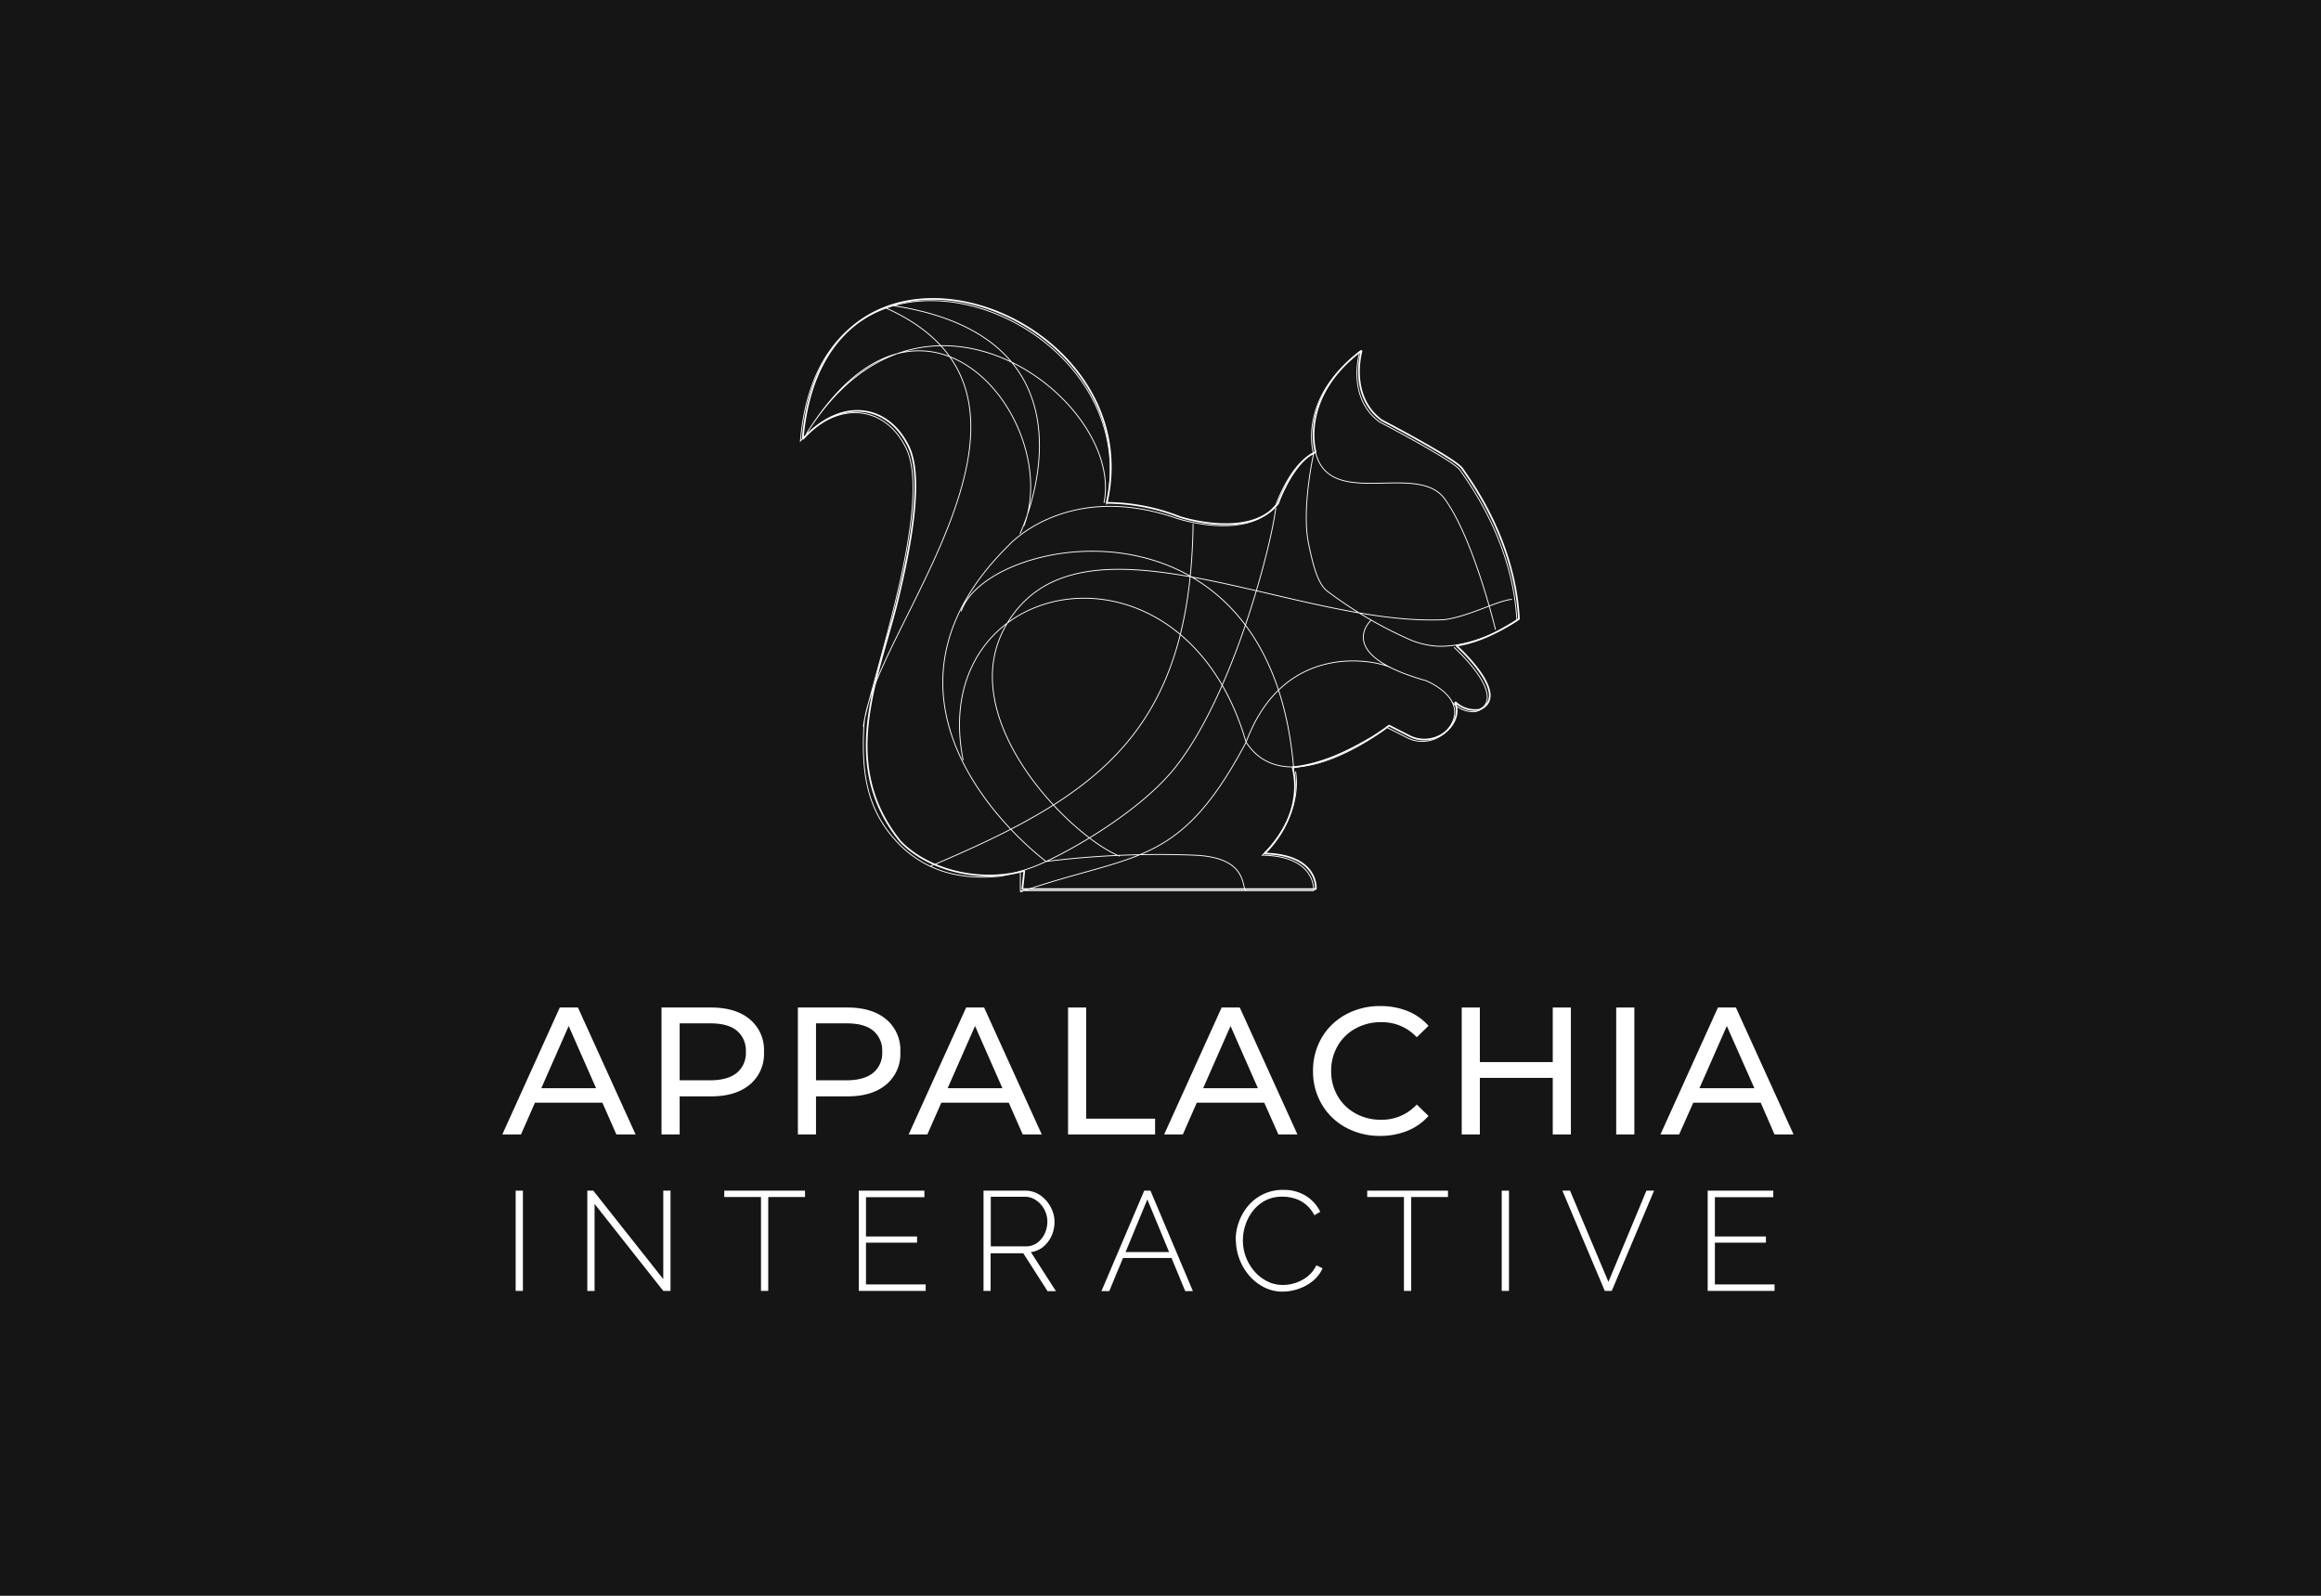 <svg xmlns="http://www.w3.org/2000/svg" xmlns:xlink="http://www.w3.org/1999/xlink" viewBox="0 0 640 440"><defs><style>.cls-1{fill:#fff;}.cls-2{fill:#161515;}.cls-3,.cls-4{fill:none;stroke:#fff;stroke-miterlimit:7.57;}.cls-3{stroke-width:0.24px;}.cls-4{stroke-width:0.46px;}</style><symbol id="Appalachia_Interactive_3" data-name="Appalachia Interactive 3" viewBox="0 0 363.14 94.34"><path class="cls-1" d="M27.6,33.75H9L5.15,42.5H0l15.85-35h5l15.9,35H31.45Zm-1.75-4L18.3,12.6,10.75,29.75Z"/><path class="cls-1" d="M68.25,10.75a11,11,0,0,1,3.9,9,11,11,0,0,1-3.9,9q-3.9,3.26-10.7,3.25H48.9V42.5h-5V7.5H57.55Q64.35,7.5,68.25,10.75Zm-3.6,14.77a7,7,0,0,0,2.5-5.82,7.07,7.07,0,0,0-2.5-5.83c-1.67-1.35-4.08-2-7.25-2H48.9v15.7h8.5C60.57,27.55,63,26.87,64.65,25.52Z"/><path class="cls-1" d="M105.85,10.75a11,11,0,0,1,3.9,9,11,11,0,0,1-3.9,9q-3.9,3.26-10.7,3.25H86.5V42.5h-5V7.5H95.15Q101.95,7.5,105.85,10.75Zm-3.6,14.77a7,7,0,0,0,2.5-5.82,7.07,7.07,0,0,0-2.5-5.83c-1.67-1.35-4.08-2-7.25-2H86.5v15.7H95C98.17,27.55,100.58,26.87,102.25,25.52Z"/><path class="cls-1" d="M139.65,33.75h-18.6L117.2,42.5h-5.15l15.85-35h4.95l15.9,35H143.5Zm-1.75-4L130.35,12.6,122.8,29.75Z"/><path class="cls-1" d="M156,7.5h5V38.15h19V42.5H156Z"/><path class="cls-1" d="M210.1,33.75H191.5l-3.85,8.75H182.5l15.85-35h5l15.9,35H214Zm-1.75-4L200.8,12.6l-7.55,17.15Z"/><path class="cls-1" d="M232.57,40.57a17,17,0,0,1-6.62-6.4,17.7,17.7,0,0,1-2.4-9.17,17.76,17.76,0,0,1,2.4-9.18,17.06,17.06,0,0,1,6.65-6.4,19.45,19.45,0,0,1,9.5-2.32,20,20,0,0,1,7.5,1.37,15.45,15.45,0,0,1,5.8,4.08l-3.25,3.15a13,13,0,0,0-9.85-4.15,14.23,14.23,0,0,0-7.05,1.75,12.69,12.69,0,0,0-4.93,4.82A13.56,13.56,0,0,0,228.55,25a13.52,13.52,0,0,0,1.77,6.87,12.72,12.72,0,0,0,4.93,4.83,14.23,14.23,0,0,0,7.05,1.75,13.07,13.07,0,0,0,9.85-4.2l3.25,3.15a15.56,15.56,0,0,1-5.83,4.1,19.74,19.74,0,0,1-7.52,1.4A19.35,19.35,0,0,1,232.57,40.57Z"/><path class="cls-1" d="M294.65,7.5v35h-5V26.9h-20.1V42.5h-5V7.5h5V22.55h20.1V7.5Z"/><path class="cls-1" d="M307.15,7.5h5v35h-5Z"/><path class="cls-1" d="M347,33.75h-18.6L324.5,42.5h-5.15l15.85-35h4.95l15.9,35H350.8Zm-1.75-4L337.65,12.6,330.1,29.75Z"/><path class="cls-1" d="M3.68,85.64V58h2V85.64Z"/><path class="cls-1" d="M25.44,61.66v24h-2V58h1.64l19.3,24.38V58h2V85.64h-2Z"/><path class="cls-1" d="M83.47,59.75H73.33V85.64h-2V59.75H61.2V58H83.47Z"/><path class="cls-1" d="M116.74,83.85v1.79H98.29V58h18.1v1.8H100.28V70.63h14.08v1.71H100.28V83.85Z"/><path class="cls-1" d="M132.69,85.64V58h11.5a7.17,7.17,0,0,1,3.26.74,8.39,8.39,0,0,1,2.53,2,9.37,9.37,0,0,1,1.68,2.75,8.49,8.49,0,0,1,.61,3.12,9.25,9.25,0,0,1-.82,3.86,8.44,8.44,0,0,1-2.28,3,6.78,6.78,0,0,1-3.42,1.48l6.91,10.76h-2.31l-6.7-10.45h-9V85.64Zm2-12.28h9.71a5.15,5.15,0,0,0,3.12-1,6.55,6.55,0,0,0,2.05-2.53,7.84,7.84,0,0,0,.72-3.32,6.86,6.86,0,0,0-.84-3.33,7.15,7.15,0,0,0-2.22-2.5,5.4,5.4,0,0,0-3.1-1h-9.44Z"/><path class="cls-1" d="M177,58h1.72l11.7,27.69H188.3l-3.77-9.12H171.15l-3.79,9.12h-2.15Zm6.86,16.93-6-14.51-6,14.51Z"/><path class="cls-1" d="M202.22,71.56a14.61,14.61,0,0,1,.88-4.93,14.78,14.78,0,0,1,2.56-4.45A12.53,12.53,0,0,1,209.77,59a12.32,12.32,0,0,1,5.56-1.21,11.38,11.38,0,0,1,6.32,1.69,10.84,10.84,0,0,1,3.9,4.35l-1.64.94a9.06,9.06,0,0,0-2.4-3,8.88,8.88,0,0,0-3.06-1.62,11.29,11.29,0,0,0-3.28-.49,10.09,10.09,0,0,0-4.66,1,10.73,10.73,0,0,0-3.45,2.81,12.53,12.53,0,0,0-2.12,3.9,13.3,13.3,0,0,0-.73,4.33,12.77,12.77,0,0,0,.86,4.66,13.06,13.06,0,0,0,2.36,3.92A11.33,11.33,0,0,0,210.94,83a9.48,9.48,0,0,0,4.35,1,10.88,10.88,0,0,0,3.41-.57A10.57,10.57,0,0,0,222,81.68a8.77,8.77,0,0,0,2.46-3.1l1.71.82a9,9,0,0,1-2.69,3.51,12.91,12.91,0,0,1-4,2.19,13.5,13.5,0,0,1-4.33.74A11.09,11.09,0,0,1,210,84.61a13.37,13.37,0,0,1-4.12-3.28,15.35,15.35,0,0,1-3.61-9.77Z"/><path class="cls-1" d="M260.76,59.75H250.62V85.64h-2V59.75H238.49V58h22.27Z"/><path class="cls-1" d="M275.58,85.64V58h2V85.64Z"/><path class="cls-1" d="M294.42,58,305,83.15,315.48,58h2.11L305.92,85.64H304L292.31,58Z"/><path class="cls-1" d="M350.81,83.85v1.79H332.37V58h18.09v1.8h-16.1V70.63h14.07v1.71H334.36V83.85Z"/></symbol></defs><g id="Layer_2" data-name="Layer 2"><g id="Logos"><g id="White_On_Black" data-name="White On Black"><g id="Squirrel_Block_Logo" data-name="Squirrel Block Logo"><rect id="Background" class="cls-2" width="640" height="440"/><g id="Lines"><path id="Lines_Inner" data-name="Lines Inner" class="cls-3" d="M304.41,138.66c5.82-28-50-70.82-82.08-19m60,25.35c10.88-29-27.87-77.16-60-25.35m134.4,92.27c-6.45-78.69-84.7-64.47-91.68-43.36m16.24,77.38c31.77-11,43.82-6.41,62.32-41.32,10.94-29.5,38.2-21.9,39.95-20.44m-74.84,51.88c-13.56-5.46-46-38-31.36-63.57,20.05-35,79.7.42,120.9-1.64,6.85-.88,14.84-5.34,18.66-5.6m-54.13-40.37c4.07,15.77,28.09,2.3,35.59,12.69,8,11,14,36.05,14,36.05m-166-89.34c60.41,9.3,34.88,62.88,34.88,62.88m-24.72,91.68c45.8-19.37,71.7-36.68,72.45-94.46m33.21-19.25s-4.62-15,12.71-28c0,0-3.75,12.4,5.49,19.21,0,0,20.52,10.68,22.26,13.36s14.45,19.16,15.61,41.41c0,0-10.25,7.2-21.42,7.08a23.35,23.35,0,0,1-7.65-1.64A114.53,114.53,0,0,1,366,163c-2.82-2.22-4-7.67-5.06-12.55C358.71,140.7,362.22,125.13,362.22,125.13Zm-118-40.25c55.59,24.74-4.75,90.14-6,115.52-.72,13.4,1.1,23.4,9.56,32.17a29.7,29.7,0,0,0,16.68,8.73,36.36,36.36,0,0,0,5.46.53,45.94,45.94,0,0,0,6-.25,50.81,50.81,0,0,0,7.8-2.12c6.76-2.13,29.72-14.39,40.47-28C340,191.42,350.52,150.8,351.8,140M238.1,200.41c-.09-2.48,4.76-18.08,8.58-33.63s7.39-34.56,3.19-43.18c-5.78-11.88-18.87-13.46-29.16-2,5.68-68.27,96.11-35.83,84.39,17.52m95.83,39.36s15.62,14,6.08,17.73a7.72,7.72,0,0,1-6.63-2.68m-22.22-22.61s-10.76,9.46,15,16.75c0,0,10.76,4.24,7.26,11.62a9.16,9.16,0,0,1-12.65,4l-5.32-2.7s-27.59,21.54-38.87,4c-17.43-60.24-88.2-46.35-78,5m78,36a4.71,4.71,0,0,0-.41-.52c-.67-3.63-2-8.78-13.84-9.27a251.77,251.77,0,0,0-40.86,1.73m-7.12,3.12v4.94h80.87s.87-9.5-14.16-9.79c0,0,11.17-10,9.2-23.06m-68.79,24.79s-56.5-41.47-10.4-87.1c0,0,16-18.11,46.58-7.46,0,0,19.36,6.4,27.16-3.73,0,0,4.05-11.57,10.41-14.17"/><path id="Lines_Outer" data-name="Lines Outer" class="cls-4" d="M407.59,195.73a7.87,7.87,0,0,1-6.15-2,.09.09,0,0,0-.15.1,6.25,6.25,0,0,1-.29,4.95,9.17,9.17,0,0,1-12.66,4l-5.26-2.68a.12.12,0,0,0-.1,0c-.29.22-1.94,1.48-4.44,3.06-6.93,4.09-13.88,7.5-22,8.41a.09.09,0,0,0-.08.11c3.08,12.78-6.28,22.23-7.64,23.52a.09.09,0,0,0,.06.16c14,.36,14,8.76,13.95,9.7a.11.11,0,0,1-.1.09H282a.1.1,0,0,1-.09-.1l.52-4.83a.09.09,0,0,0-.11-.1c-11.64,3.29-26,.14-34-8.05h0c-17.23-21.26-6.33-44.45-1-65.8,3.83-15.61,7.39-34.55,3.2-43.17-5.76-11.81-18.72-13.45-29-2.18a.09.09,0,0,1-.16-.07c5.89-67.87,95.94-35.54,83.82,17.7a.09.09,0,0,0,.08.11,55.15,55.15,0,0,1,20,3.87s19.35,6.39,27.16-3.72c0,0,0,0,0,0,.15-.43,4.13-11.52,10.33-14.13a.09.09,0,0,0,0-.11c-.32-1.16-3.85-15.37,12.52-27.8a.1.1,0,0,1,.15.1c-.48,1.81-2.9,12.72,5.55,19h0c.41.21,20.54,10.71,22.25,13.36s14.43,19.13,15.61,41.36a.12.12,0,0,1,0,.08c-5.31,3.4-10.58,6.24-17.11,7.35a.08.08,0,0,0,0,.15c1.51,1.39,15,14,6,17.6ZM344,244.89"/></g><use width="363.14" height="94.34" transform="translate(138.51 270.3)" xlink:href="#Appalachia_Interactive_3"/></g></g></g></g></svg>